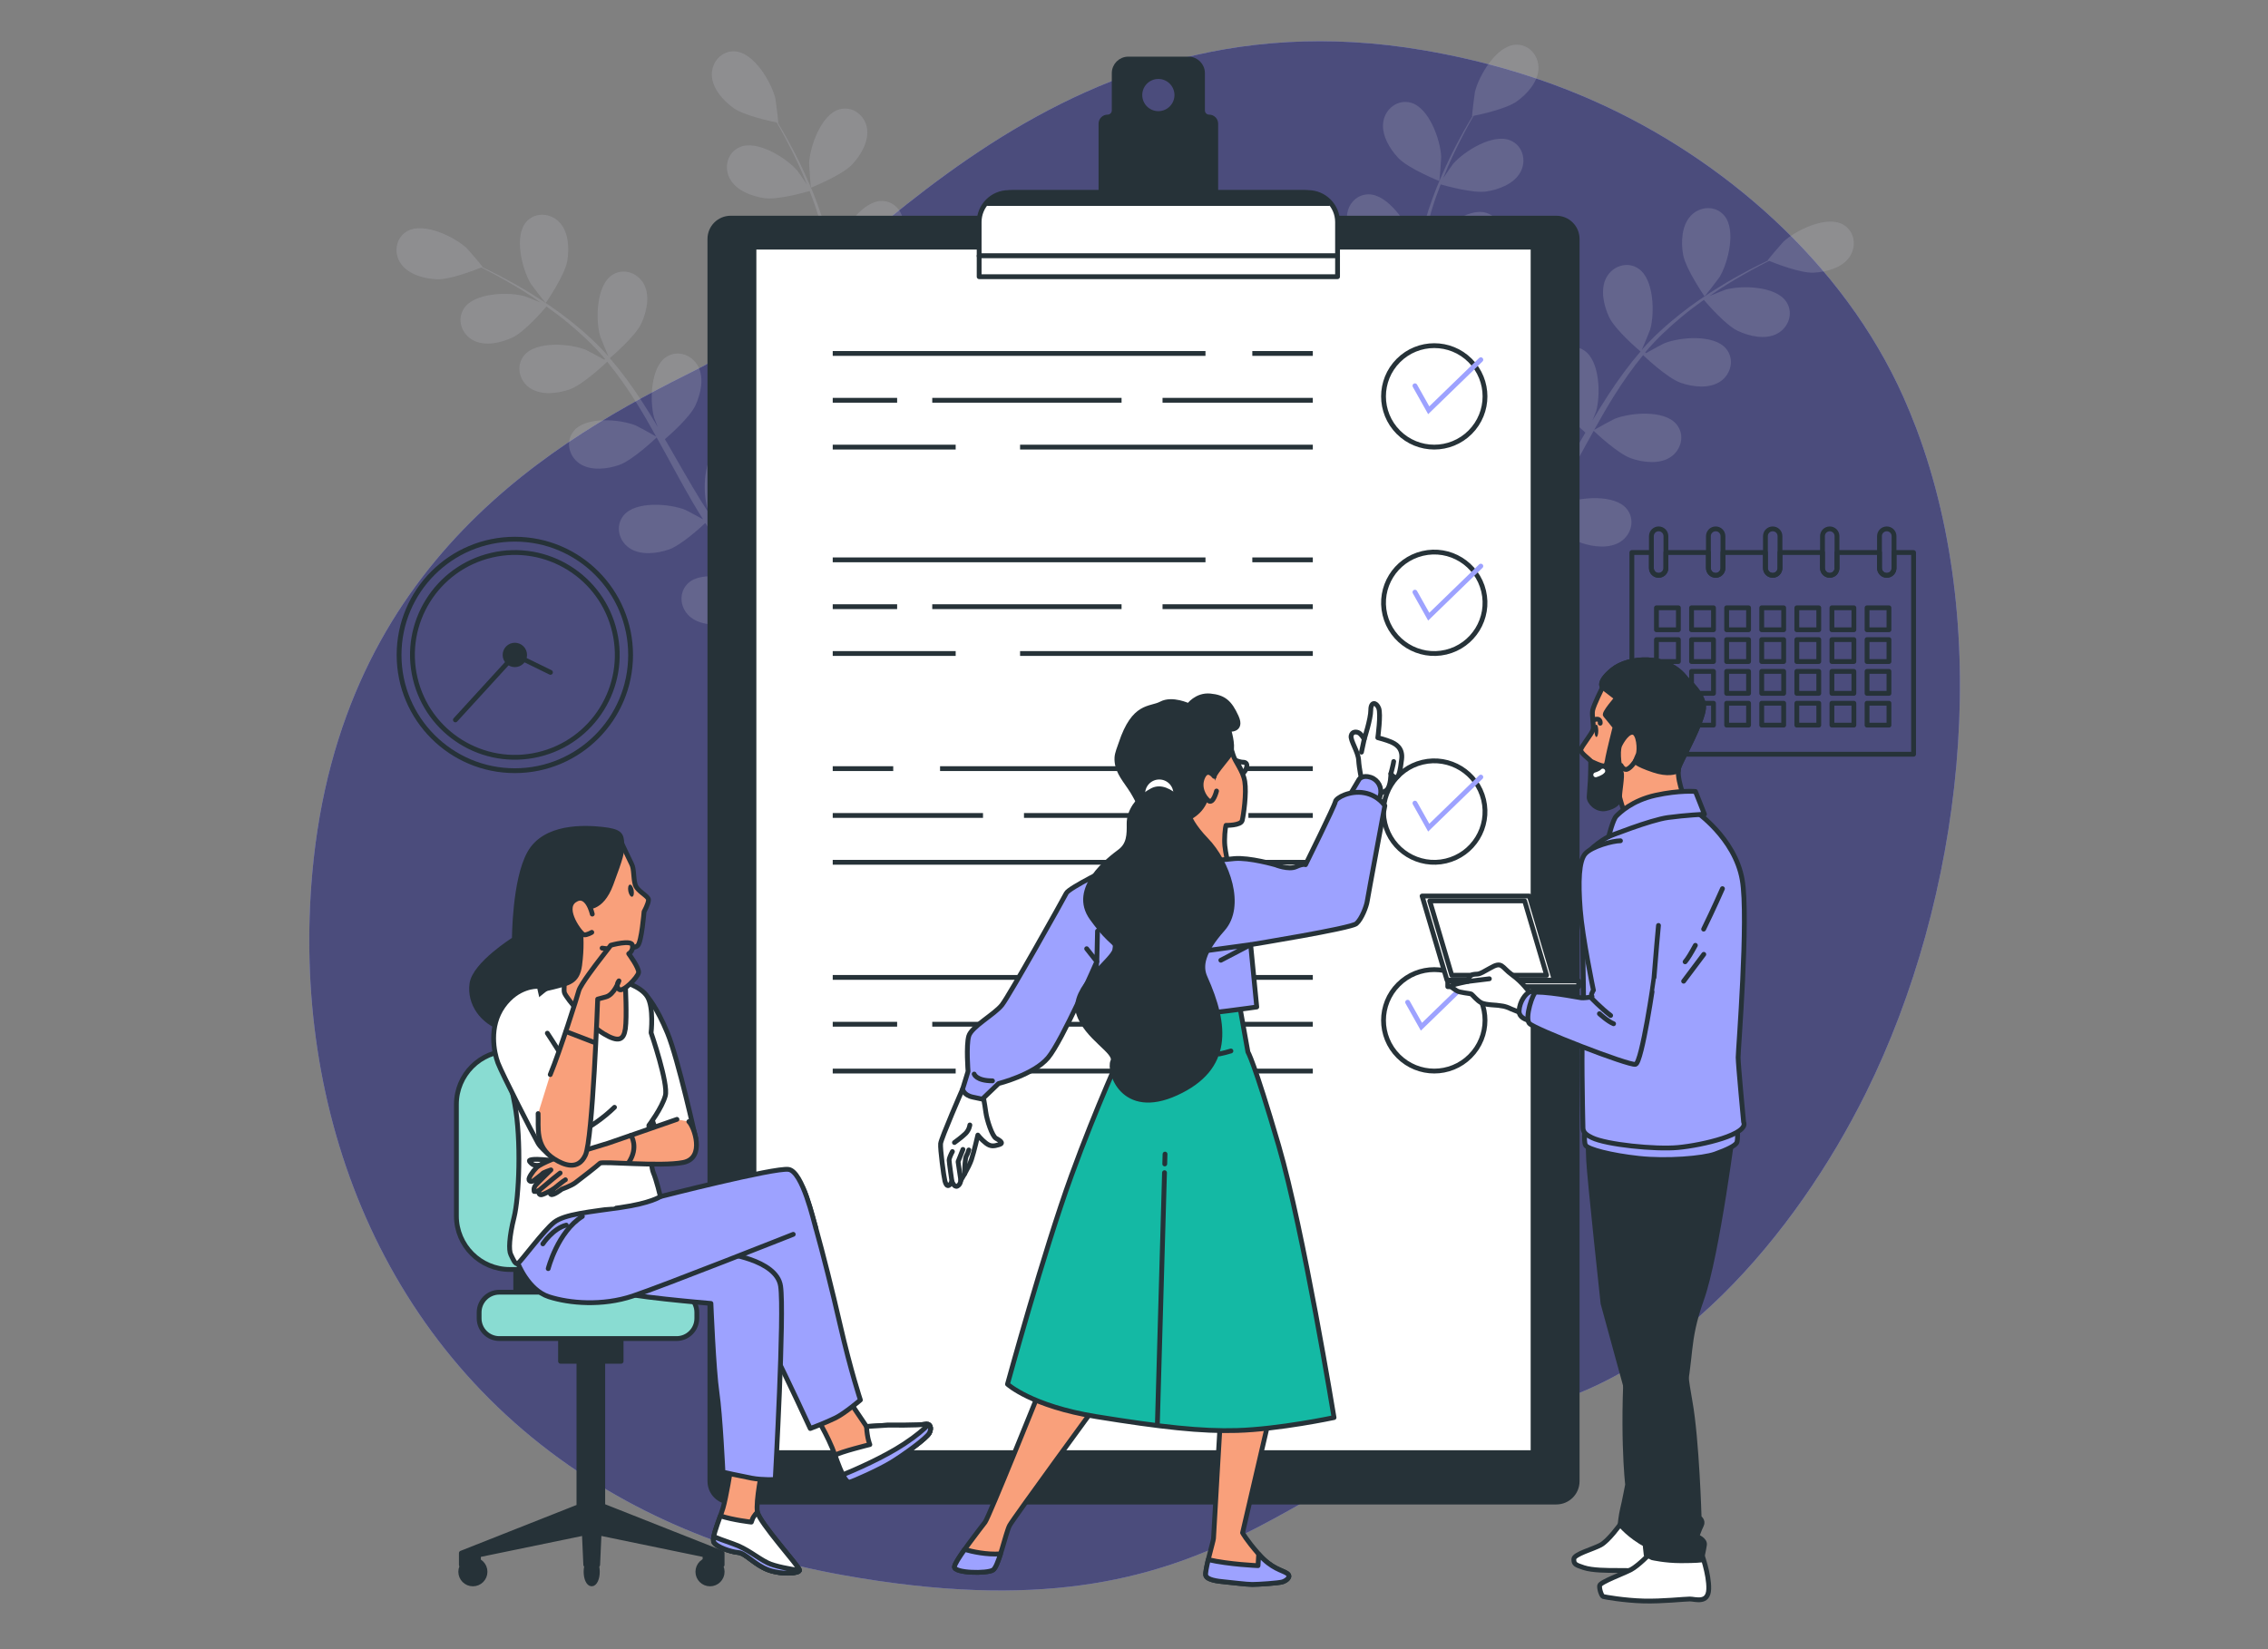 <svg width="330" height="240" viewBox="0 0 330 240" fill="none" xmlns="http://www.w3.org/2000/svg">
<rect x="0" y="0" width="330" height="240" fill="#808080" stroke="none"/>
<path d="M271.496 159.049C261.221 179.769 242.996 201.25 220.823 205.379C187.32 211.62 179.711 239.486 122.556 229.207C113.645 227.605 105.542 225.12 98.222 221.901C94.287 220.171 90.579 218.223 87.098 216.082C55.488 196.696 42.331 161.529 45.445 126.978C49.535 81.535 81.154 63.821 101.519 53.694C121.884 43.568 150.907 -2.303 207.177 7.318C215.755 8.789 224.185 11.225 232.191 14.811C250.468 22.988 268.15 38.05 276.962 57.803C277.623 59.286 278.241 60.797 278.822 62.33C290.143 92.313 285.507 130.801 271.496 159.049Z" fill="#9DA2FF"/>
<path opacity="0.7" d="M271.496 159.049C261.221 179.769 242.996 201.25 220.823 205.379C187.32 211.62 179.711 239.486 122.556 229.207C113.645 227.605 105.542 225.12 98.222 221.901C94.287 220.171 90.579 218.223 87.098 216.082C55.488 196.696 42.331 161.529 45.445 126.978C49.535 81.535 81.154 63.821 101.519 53.694C121.884 43.568 150.907 -2.303 207.177 7.318C215.755 8.789 224.185 11.225 232.191 14.811C250.468 22.988 268.15 38.05 276.962 57.803C277.623 59.286 278.241 60.797 278.822 62.33C290.143 92.313 285.507 130.801 271.496 159.049Z" fill="#282945"/>
<g opacity="0.2">
<path d="M203.449 22.985C204.929 24.554 209.419 26.348 209.422 26.35C209.469 26.368 209.707 23.031 209.698 22.819C209.592 20.362 207.941 15.677 205.286 14.946C203.373 14.42 201.596 15.802 201.279 17.679C200.955 19.596 202.189 21.648 203.449 22.985Z" fill="#C6C6D4"/>
<path d="M248.017 43.128C248.045 43.169 250.085 40.517 250.194 40.335C251.461 38.227 252.669 33.409 250.857 31.335C249.552 29.841 247.308 30.013 246.008 31.404C244.679 32.824 244.576 35.217 244.89 37.026C245.26 39.151 248.015 43.125 248.017 43.128Z" fill="#C6C6D4"/>
<path d="M268.157 32.667C265.753 31.323 261.289 33.5 259.488 35.174C259.332 35.319 257.158 37.862 257.205 37.882C257.205 37.882 257.248 37.9 257.258 37.904C256.551 38.242 255.796 38.613 254.98 39.035C253.479 39.825 251.79 40.733 250.019 41.844C248.246 42.95 246.35 44.202 244.472 45.7C242.589 47.199 240.683 48.873 238.944 50.851C238.924 50.874 238.906 50.899 238.886 50.922C239.215 50.185 240.067 48.095 240.114 47.927C240.78 45.559 240.673 40.593 238.378 39.071C236.724 37.975 234.605 38.733 233.718 40.418C232.813 42.139 233.345 44.473 234.126 46.136C235.006 48.011 238.428 50.922 238.701 51.153C237.061 53.052 235.533 55.134 234.101 57.326C233.282 58.578 232.496 59.865 231.723 61.166C231.988 60.52 232.219 59.94 232.242 59.855C232.908 57.488 232.801 52.522 230.506 51C228.852 49.903 226.733 50.662 225.846 52.346C224.941 54.067 225.473 56.402 226.254 58.065C227.046 59.752 229.913 62.292 230.681 62.954C230.39 63.456 230.094 63.954 229.805 64.457C228.418 66.87 227.044 69.284 225.624 71.611C225.124 72.432 224.601 73.221 224.081 74.013C224.315 73.438 224.508 72.953 224.529 72.876C225.194 70.508 225.088 65.542 222.792 64.02C221.138 62.923 219.019 63.682 218.132 65.367C217.227 67.087 217.76 69.423 218.54 71.085C219.296 72.695 221.922 75.063 222.831 75.854C222.273 76.648 221.718 77.445 221.142 78.19C220.737 78.69 220.383 79.2 219.949 79.679C219.529 80.162 219.113 80.641 218.701 81.115C217.875 82 217.028 82.917 216.2 83.759C215.628 84.349 215.073 84.901 214.516 85.458C215.023 84.648 215.983 83.04 216.047 82.896C216.723 81.408 217.23 78.737 216.899 76.567C217 76.348 217.082 76.121 217.14 75.886C217.599 74.039 216.522 72.062 214.558 71.781C211.831 71.39 208.448 75.026 207.369 77.236C207.305 77.366 206.773 78.858 206.452 79.805C206.556 79.219 206.663 78.653 206.763 78.049C206.967 76.857 207.136 75.661 207.323 74.375C207.392 73.751 207.461 73.12 207.53 72.484C207.613 71.854 207.62 71.178 207.668 70.519C207.748 68.989 207.754 67.434 207.727 65.867C208.771 66.044 212.489 66.618 214.276 66.158C216.055 65.701 218.194 64.623 218.943 62.829C219.676 61.072 218.912 58.956 217.012 58.379C214.377 57.58 210.481 60.661 209.08 62.683C208.992 62.809 208.15 64.372 207.704 65.24C207.68 64.298 207.66 63.358 207.605 62.407C207.445 59.66 207.198 56.885 206.963 54.114C206.891 53.266 206.829 52.42 206.764 51.573C207.135 51.64 211.54 52.417 213.541 51.903C215.32 51.445 217.459 50.368 218.209 48.574C218.942 46.817 218.177 44.7 216.278 44.124C213.642 43.324 209.747 46.406 208.346 48.427C208.24 48.579 207.031 50.83 206.752 51.418C206.609 49.553 206.484 47.692 206.436 45.854C206.365 43.316 206.436 40.824 206.684 38.413C206.856 38.444 211.45 39.277 213.5 38.75C215.279 38.293 217.418 37.215 218.167 35.421C218.901 33.664 218.135 31.547 216.237 30.971C213.601 30.172 209.706 33.254 208.304 35.274C208.212 35.407 207.289 37.122 206.869 37.947C206.787 37.922 206.802 37.927 206.719 37.902C207.015 35.322 207.627 32.861 208.313 30.586C208.708 29.267 209.159 28.029 209.624 26.834C210.464 27.077 214.313 28.144 216.211 27.873C218.03 27.614 220.274 26.778 221.216 25.077C222.138 23.411 221.61 21.223 219.785 20.442C217.254 19.358 213.043 21.993 211.429 23.848C211.341 23.949 210.562 25.073 210.006 25.9C210.225 25.364 210.44 24.807 210.66 24.298C211.479 22.383 212.348 20.681 213.13 19.179C213.581 18.328 214.006 17.569 214.411 16.861C215.359 16.67 219.171 15.85 220.702 14.755C222.196 13.687 223.803 11.911 223.855 9.968C223.906 8.064 222.429 6.366 220.45 6.513C217.703 6.718 215.181 10.997 214.603 13.387C214.553 13.594 214.143 16.914 214.192 16.905C214.192 16.905 214.239 16.896 214.25 16.893C213.846 17.566 213.422 18.292 212.973 19.093C212.158 20.581 211.249 22.269 210.384 24.174C209.515 26.074 208.625 28.164 207.886 30.449C207.142 32.739 206.476 35.186 206.116 37.796C206.112 37.825 206.111 37.856 206.107 37.886C205.976 37.09 205.533 34.876 205.479 34.71C204.728 32.368 201.9 28.285 199.145 28.282C197.161 28.279 195.812 30.081 196.002 31.976C196.196 33.91 197.928 35.564 199.496 36.521C201.265 37.599 205.725 38.139 206.079 38.181C205.76 40.669 205.633 43.249 205.649 45.867C205.656 47.364 205.71 48.871 205.783 50.381C205.648 49.696 205.521 49.085 205.494 49.002C204.742 46.66 201.914 42.577 199.16 42.574C197.175 42.571 195.826 44.373 196.016 46.267C196.21 48.202 197.943 49.856 199.511 50.812C201.102 51.782 204.895 52.319 205.901 52.447C205.935 53.027 205.963 53.605 205.999 54.184C206.174 56.962 206.36 59.734 206.459 62.458C206.494 63.418 206.493 64.365 206.497 65.312C206.376 64.704 206.268 64.193 206.244 64.117C205.492 61.775 202.664 57.692 199.91 57.689C197.925 57.687 196.576 59.489 196.766 61.383C196.96 63.317 198.693 64.971 200.261 65.927C201.78 66.853 205.276 67.379 206.47 67.538C206.444 68.508 206.419 69.48 206.35 70.419C206.288 71.059 206.274 71.679 206.176 72.319C206.092 72.954 206.01 73.582 205.928 74.205C205.727 75.398 205.526 76.631 205.3 77.79C205.149 78.597 204.991 79.364 204.833 80.137C204.809 79.181 204.722 77.31 204.697 77.154C204.31 74.726 202.133 70.262 199.41 69.841C197.449 69.539 195.842 71.115 195.743 73.016C195.642 74.958 197.104 76.855 198.509 78.038C200.057 79.339 204.207 80.521 204.727 80.665C204.462 81.942 204.192 83.183 203.918 84.349C202.987 88.356 202.061 91.661 201.376 93.978L203.093 94.709C203.107 94.656 203.121 94.609 203.136 94.554C203.779 92.192 204.651 88.806 205.511 84.702C205.785 83.405 206.053 82.014 206.315 80.584C206.661 80.592 208.631 80.629 210.473 80.431C211.172 82.388 213.795 85.448 214.136 85.84C213.21 86.759 212.301 87.644 211.429 88.466C208.442 91.294 205.846 93.54 203.997 95.094L205.881 95.898C207.65 94.327 209.959 92.215 212.563 89.639C213.507 88.71 214.498 87.698 215.505 86.648C215.939 86.951 219.501 89.405 221.494 89.769C223.301 90.099 225.694 90.016 227.126 88.701C228.528 87.413 228.72 85.171 227.237 83.852C225.179 82.022 220.351 83.188 218.232 84.436C218.107 84.51 216.84 85.46 216.05 86.073C216.46 85.643 216.862 85.229 217.278 84.781C218.106 83.899 218.907 82.995 219.772 82.025C220.173 81.543 220.579 81.055 220.988 80.562C221.404 80.082 221.783 79.522 222.187 78.999C223.097 77.767 223.961 76.474 224.801 75.152C225.575 75.876 228.36 78.405 230.104 79.008C231.84 79.608 234.218 79.889 235.833 78.806C237.414 77.746 237.943 75.558 236.677 74.029C234.92 71.909 229.971 72.33 227.687 73.243C227.545 73.299 225.98 74.139 225.129 74.616C225.628 73.817 226.13 73.023 226.609 72.199C227.991 69.819 229.316 67.368 230.648 64.928C231.056 64.18 231.471 63.441 231.884 62.699C232.156 62.959 235.401 66.037 237.355 66.712C239.091 67.312 241.469 67.594 243.084 66.511C244.665 65.45 245.195 63.262 243.928 61.735C242.171 59.614 237.221 60.035 234.938 60.947C234.766 61.016 232.516 62.227 231.959 62.563C232.869 60.929 233.791 59.308 234.765 57.748C236.106 55.593 237.54 53.552 239.076 51.679C239.203 51.801 242.575 55.029 244.576 55.72C246.312 56.32 248.691 56.602 250.305 55.518C251.886 54.458 252.416 52.27 251.15 50.742C249.392 48.621 244.444 49.042 242.16 49.956C242.01 50.015 240.296 50.936 239.489 51.393C239.434 51.326 239.445 51.338 239.389 51.271C241.059 49.284 242.926 47.569 244.754 46.05C245.811 45.168 246.869 44.384 247.917 43.644C248.484 44.31 251.106 47.324 252.838 48.145C254.498 48.931 256.83 49.473 258.554 48.574C260.242 47.693 261.009 45.577 259.918 43.919C258.404 41.618 253.439 41.493 251.069 42.149C250.94 42.185 249.67 42.693 248.75 43.076C249.229 42.749 249.716 42.403 250.179 42.099C251.92 40.955 253.583 40.014 255.063 39.192C255.909 38.732 256.683 38.333 257.411 37.966C258.307 38.33 261.939 39.748 263.82 39.68C265.655 39.613 267.975 39.019 269.091 37.426C270.184 35.867 269.889 33.635 268.157 32.667Z" fill="#C6C6D4"/>
</g>
<g opacity="0.2">
<path d="M123.978 23.947C122.498 25.516 118.008 27.311 118.004 27.312C117.958 27.331 117.72 23.994 117.729 23.781C117.835 21.324 119.485 16.639 122.141 15.909C124.053 15.383 125.831 16.765 126.148 18.642C126.472 20.559 125.238 22.611 123.978 23.947Z" fill="#C6C6D4"/>
<path d="M79.41 44.09C79.382 44.132 77.342 41.48 77.232 41.297C75.966 39.19 74.757 34.372 76.57 32.297C77.875 30.803 80.119 30.975 81.419 32.366C82.747 33.786 82.85 36.179 82.536 37.989C82.167 40.114 79.412 44.087 79.41 44.09Z" fill="#C6C6D4"/>
<path d="M59.269 33.63C61.673 32.286 66.137 34.463 67.939 36.137C68.094 36.282 70.268 38.825 70.222 38.844C70.222 38.844 70.178 38.862 70.168 38.867C70.876 39.205 71.63 39.576 72.446 39.998C73.947 40.788 75.636 41.696 77.407 42.807C79.18 43.913 81.076 45.165 82.954 46.663C84.838 48.162 86.743 49.836 88.483 51.814C88.502 51.836 88.52 51.862 88.54 51.885C88.211 51.148 87.359 49.058 87.312 48.89C86.647 46.522 86.753 41.556 89.048 40.034C90.702 38.938 92.822 39.696 93.708 41.381C94.614 43.102 94.082 45.436 93.301 47.099C92.421 48.974 88.999 51.885 88.726 52.116C90.365 54.014 91.894 56.097 93.325 58.289C94.144 59.541 94.931 60.828 95.703 62.128C95.439 61.483 95.208 60.903 95.184 60.818C94.519 58.451 94.626 53.484 96.921 51.963C98.575 50.866 100.694 51.625 101.581 53.309C102.486 55.03 101.954 57.365 101.173 59.028C100.381 60.715 97.514 63.255 96.746 63.917C97.037 64.419 97.333 64.917 97.622 65.42C99.009 67.833 100.383 70.248 101.803 72.575C102.303 73.395 102.826 74.184 103.346 74.976C103.112 74.402 102.919 73.917 102.898 73.839C102.232 71.471 102.339 66.506 104.635 64.984C106.288 63.887 108.408 64.646 109.294 66.331C110.2 68.051 109.667 70.386 108.886 72.049C108.13 73.658 105.505 76.026 104.596 76.818C105.153 77.612 105.71 78.409 106.285 79.154C106.689 79.653 107.044 80.162 107.478 80.642C107.898 81.126 108.314 81.605 108.726 82.079C109.552 82.963 110.399 83.88 111.227 84.722C111.798 85.312 112.354 85.864 112.911 86.421C112.403 85.611 111.444 84.003 111.379 83.86C110.704 82.371 110.197 79.701 110.527 77.531C110.426 77.312 110.345 77.084 110.287 76.85C109.828 75.002 110.905 73.026 112.869 72.744C115.595 72.353 118.979 75.989 120.058 78.199C120.122 78.33 120.654 79.822 120.975 80.768C120.871 80.183 120.764 79.616 120.664 79.013C120.46 77.82 120.29 76.624 120.103 75.338C120.035 74.714 119.966 74.084 119.897 73.447C119.814 72.817 119.807 72.142 119.758 71.482C119.679 69.952 119.672 68.398 119.7 66.831C118.656 67.008 114.938 67.582 113.15 67.122C111.372 66.665 109.233 65.587 108.483 63.793C107.75 62.036 108.515 59.919 110.414 59.343C113.049 58.544 116.945 61.625 118.346 63.647C118.434 63.772 119.276 65.336 119.722 66.204C119.746 65.262 119.766 64.322 119.822 63.371C119.981 60.624 120.229 57.849 120.463 55.078C120.536 54.23 120.597 53.384 120.663 52.537C120.291 52.604 115.887 53.381 113.885 52.867C112.106 52.409 109.967 51.332 109.218 49.538C108.484 47.781 109.25 45.664 111.148 45.088C113.784 44.288 117.679 47.37 119.081 49.391C119.186 49.543 120.395 51.794 120.675 52.382C120.817 50.517 120.942 48.656 120.99 46.818C121.061 44.28 120.99 41.787 120.743 39.377C120.57 39.408 115.977 40.241 113.927 39.714C112.148 39.257 110.008 38.179 109.26 36.385C108.526 34.628 109.291 32.511 111.19 31.935C113.826 31.136 117.721 34.217 119.122 36.238C119.215 36.371 120.138 38.086 120.558 38.911C120.64 38.886 120.625 38.891 120.708 38.865C120.412 36.286 119.8 33.825 119.114 31.55C118.719 30.231 118.268 28.992 117.802 27.798C116.963 28.041 113.113 29.108 111.216 28.837C109.397 28.578 107.153 27.741 106.211 26.041C105.289 24.375 105.817 22.187 107.641 21.406C110.173 20.322 114.383 22.957 115.998 24.812C116.086 24.913 116.865 26.037 117.421 26.864C117.203 26.328 116.987 25.771 116.767 25.262C115.948 23.347 115.079 21.644 114.298 20.143C113.846 19.292 113.421 18.532 113.016 17.825C112.068 17.634 108.256 16.814 106.725 15.719C105.231 14.651 103.624 12.875 103.572 10.931C103.521 9.028 104.999 7.33 106.977 7.477C109.724 7.682 112.246 11.961 112.824 14.351C112.874 14.558 113.285 17.878 113.235 17.869C113.235 17.869 113.189 17.86 113.178 17.857C113.581 18.529 114.006 19.255 114.454 20.057C115.27 21.545 116.178 23.233 117.043 25.138C117.912 27.038 118.803 29.128 119.541 31.413C120.285 33.703 120.952 36.15 121.311 38.76C121.315 38.789 121.316 38.82 121.32 38.849C121.451 38.053 121.895 35.84 121.948 35.674C122.699 33.332 125.528 29.249 128.282 29.246C130.266 29.243 131.615 31.045 131.426 32.94C131.232 34.874 129.499 36.528 127.931 37.485C126.162 38.563 121.703 39.103 121.348 39.145C121.668 41.633 121.794 44.213 121.778 46.831C121.771 48.327 121.717 49.835 121.644 51.345C121.78 50.66 121.907 50.049 121.933 49.965C122.685 47.624 125.514 43.541 128.267 43.537C130.252 43.535 131.601 45.337 131.411 47.231C131.217 49.166 129.485 50.82 127.916 51.776C126.325 52.746 122.532 53.282 121.526 53.411C121.492 53.991 121.465 54.569 121.428 55.148C121.254 57.926 121.068 60.698 120.969 63.422C120.933 64.382 120.934 65.328 120.93 66.276C121.052 65.668 121.159 65.157 121.184 65.081C121.935 62.739 124.763 58.656 127.518 58.653C129.502 58.651 130.851 60.452 130.661 62.347C130.467 64.281 128.735 65.935 127.166 66.891C125.648 67.817 122.151 68.344 120.957 68.502C120.984 69.472 121.008 70.444 121.077 71.383C121.139 72.023 121.154 72.643 121.251 73.283C121.334 73.918 121.417 74.546 121.499 75.169C121.701 76.362 121.901 77.595 122.127 78.754C122.278 79.561 122.437 80.328 122.594 81.1C122.618 80.145 122.705 78.274 122.73 78.118C123.118 75.69 125.295 71.225 128.017 70.805C129.978 70.502 131.584 72.079 131.684 73.98C131.785 75.922 130.324 77.819 128.918 79.002C127.371 80.303 123.22 81.485 122.7 81.629C122.965 82.906 123.235 84.147 123.509 85.313C124.44 89.319 125.366 92.625 126.052 94.942L124.334 95.673C124.32 95.62 124.306 95.573 124.292 95.518C123.648 93.155 122.776 89.77 121.917 85.665C121.642 84.369 121.374 82.978 121.112 81.548C120.767 81.556 118.797 81.593 116.954 81.394C116.255 83.351 113.632 86.411 113.291 86.803C114.217 87.722 115.127 88.607 115.999 89.429C118.985 92.257 121.582 94.503 123.431 96.057L121.546 96.861C119.777 95.29 117.468 93.178 114.865 90.602C113.92 89.673 112.929 88.66 111.922 87.611C111.488 87.914 107.926 90.368 105.934 90.731C104.126 91.061 101.733 90.979 100.301 89.664C98.899 88.376 98.707 86.134 100.19 84.815C102.248 82.985 107.077 84.151 109.195 85.399C109.32 85.472 110.587 86.423 111.377 87.036C110.967 86.605 110.565 86.191 110.15 85.743C109.321 84.862 108.521 83.957 107.655 82.988C107.254 82.505 106.849 82.017 106.44 81.524C106.023 81.045 105.644 80.485 105.24 79.962C104.33 78.729 103.466 77.437 102.626 76.115C101.852 76.838 99.068 79.368 97.323 79.97C95.587 80.57 93.209 80.852 91.595 79.768C90.014 78.708 89.484 76.52 90.75 74.992C92.507 72.871 97.456 73.292 99.74 74.205C99.883 74.262 101.448 75.101 102.299 75.579C101.799 74.78 101.297 73.986 100.819 73.161C99.436 70.782 98.112 68.331 96.779 65.891C96.372 65.143 95.956 64.403 95.543 63.661C95.271 63.921 92.026 67 90.073 67.675C88.336 68.275 85.958 68.556 84.343 67.473C82.762 66.413 82.233 64.225 83.499 62.697C85.256 60.576 90.205 60.997 92.489 61.91C92.661 61.979 94.911 63.189 95.469 63.526C94.558 61.891 93.636 60.271 92.662 58.71C91.321 56.555 89.887 54.514 88.351 52.641C88.225 52.763 84.853 55.991 82.852 56.683C81.116 57.282 78.737 57.564 77.122 56.481C75.541 55.42 75.012 53.232 76.278 51.705C78.035 49.584 82.984 50.005 85.268 50.918C85.418 50.978 87.132 51.898 87.938 52.355C87.993 52.288 87.983 52.3 88.038 52.233C86.369 50.246 84.501 48.531 82.674 47.012C81.617 46.13 80.558 45.346 79.51 44.607C78.944 45.273 76.322 48.286 74.59 49.107C72.93 49.894 70.597 50.435 68.874 49.536C67.186 48.655 66.419 46.539 67.51 44.881C69.023 42.58 73.989 42.455 76.359 43.111C76.487 43.147 77.757 43.655 78.677 44.038C78.199 43.712 77.712 43.366 77.248 43.062C75.508 41.917 73.845 40.976 72.364 40.155C71.518 39.694 70.745 39.295 70.017 38.929C69.12 39.292 65.489 40.711 63.608 40.642C61.772 40.576 59.453 39.981 58.337 38.388C57.243 36.83 57.538 34.598 59.269 33.63Z" fill="#C6C6D4"/>
</g>
<path d="M275.587 80.405V82.671C275.587 83.256 275.114 83.729 274.529 83.729C273.944 83.729 273.471 83.256 273.471 82.671V80.405H267.287V82.671C267.287 83.256 266.814 83.729 266.233 83.729C265.648 83.729 265.175 83.256 265.175 82.671V80.405H258.991V82.671C258.991 83.256 258.518 83.729 257.933 83.729C257.347 83.729 256.875 83.256 256.875 82.671V80.405H250.695V82.671C250.695 83.256 250.222 83.729 249.637 83.729C249.052 83.729 248.579 83.256 248.579 82.671V80.405H242.395V82.671C242.395 82.961 242.278 83.228 242.086 83.42C241.893 83.612 241.627 83.729 241.337 83.729C240.756 83.729 240.283 83.256 240.283 82.671V80.405H237.441V109.764H278.43V80.405H275.587ZM244.21 105.527H241.017V102.339H244.21V105.527ZM244.21 100.902H241.017V97.708H244.21V100.902ZM244.21 96.271H241.017V93.083H244.21V96.271ZM244.21 91.646H241.017V88.453H244.21V91.646ZM249.318 105.527H246.125V102.339H249.318V105.527ZM249.318 100.902H246.125V97.708H249.318V100.902ZM249.318 96.271H246.125V93.083H249.318V96.271ZM249.318 91.646H246.125V88.453H249.318V91.646ZM254.421 105.527H251.233V102.339H254.421V105.527ZM254.421 100.902H251.233V97.708H254.421V100.902ZM254.421 96.271H251.233V93.083H254.421V96.271ZM254.421 91.646H251.233V88.453H254.421V91.646ZM259.529 105.527H256.336V102.339H259.529V105.527ZM259.529 100.902H256.336V97.708H259.529V100.902ZM259.529 96.271H256.336V93.083H259.529V96.271ZM259.529 91.646H256.336V88.453H259.529V91.646ZM264.636 105.527H261.443V102.339H264.636V105.527ZM264.636 100.902H261.443V97.708H264.636V100.902ZM264.636 96.271H261.443V93.083H264.636V96.271ZM264.636 91.646H261.443V88.453H264.636V91.646ZM269.744 105.527H266.551V102.339H269.744V105.527ZM269.744 100.902H266.551V97.708H269.744V100.902ZM269.744 96.271H266.551V93.083H269.744V96.271ZM269.744 91.646H266.551V88.453H269.744V91.646ZM274.848 105.527H271.66V102.339H274.848V105.527ZM274.848 100.902H271.66V97.708H274.848V100.902ZM274.848 96.271H271.66V93.083H274.848V96.271ZM274.848 91.646H271.66V88.453H274.848V91.646Z" stroke="#263238" stroke-width="0.7" stroke-miterlimit="10" stroke-linecap="round" stroke-linejoin="round"/>
<path d="M275.587 78.022V82.671C275.587 83.256 275.114 83.729 274.529 83.729C273.943 83.729 273.471 83.256 273.471 82.671V78.022C273.471 77.437 273.943 76.964 274.529 76.964C274.819 76.964 275.086 77.081 275.278 77.273C275.47 77.465 275.587 77.727 275.587 78.022Z" stroke="#263238" stroke-width="0.7" stroke-miterlimit="10" stroke-linecap="round" stroke-linejoin="round"/>
<path d="M267.287 78.022V82.671C267.287 83.256 266.814 83.729 266.234 83.729C265.649 83.729 265.176 83.256 265.176 82.671V78.022C265.176 77.437 265.649 76.964 266.234 76.964C266.524 76.964 266.786 77.081 266.978 77.273C267.17 77.465 267.287 77.727 267.287 78.022Z" stroke="#263238" stroke-width="0.7" stroke-miterlimit="10" stroke-linecap="round" stroke-linejoin="round"/>
<path d="M258.991 78.022V82.671C258.991 83.256 258.518 83.729 257.933 83.729C257.348 83.729 256.875 83.256 256.875 82.671V78.022C256.875 77.437 257.348 76.964 257.933 76.964C258.228 76.964 258.49 77.081 258.682 77.273C258.873 77.465 258.991 77.727 258.991 78.022Z" stroke="#263238" stroke-width="0.7" stroke-miterlimit="10" stroke-linecap="round" stroke-linejoin="round"/>
<path d="M250.694 78.022V82.671C250.694 83.256 250.221 83.729 249.636 83.729C249.051 83.729 248.578 83.256 248.578 82.671V78.022C248.578 77.437 249.051 76.964 249.636 76.964C249.931 76.964 250.193 77.081 250.385 77.273C250.577 77.465 250.694 77.727 250.694 78.022Z" stroke="#263238" stroke-width="0.7" stroke-miterlimit="10" stroke-linecap="round" stroke-linejoin="round"/>
<path d="M242.395 78.022V82.671C242.395 82.961 242.278 83.228 242.086 83.42C241.893 83.612 241.627 83.729 241.337 83.729C240.756 83.729 240.283 83.256 240.283 82.671V78.022C240.283 77.727 240.4 77.465 240.592 77.273C240.784 77.081 241.047 76.964 241.337 76.964C241.922 76.963 242.395 77.437 242.395 78.022Z" stroke="#263238" stroke-width="0.7" stroke-miterlimit="10" stroke-linecap="round" stroke-linejoin="round"/>
<path d="M74.91 112.156C84.213 112.156 91.754 104.615 91.754 95.312C91.754 86.01 84.213 78.468 74.91 78.468C65.608 78.468 58.066 86.01 58.066 95.312C58.066 104.615 65.608 112.156 74.91 112.156Z" stroke="#263238" stroke-width="0.7" stroke-miterlimit="10" stroke-linecap="round" stroke-linejoin="round"/>
<path d="M78.3 109.817C86.314 107.946 91.293 99.934 89.423 91.921C87.552 83.907 79.54 78.927 71.527 80.798C63.514 82.668 58.534 90.681 60.404 98.694C62.275 106.707 70.287 111.687 78.3 109.817Z" stroke="#263238" stroke-width="0.7" stroke-miterlimit="10" stroke-linecap="round" stroke-linejoin="round"/>
<path d="M74.911 96.735C75.697 96.735 76.335 96.098 76.335 95.312C76.335 94.526 75.697 93.889 74.911 93.889C74.125 93.889 73.488 94.526 73.488 95.312C73.488 96.098 74.125 96.735 74.911 96.735Z" fill="#263238" stroke="#263238" stroke-width="0.7" stroke-miterlimit="10" stroke-linecap="round" stroke-linejoin="round"/>
<path d="M80.095 97.848L74.909 95.312L66.264 104.763" stroke="#263238" stroke-width="0.7" stroke-miterlimit="10" stroke-linecap="round" stroke-linejoin="round"/>
<path d="M226.453 218.59H106.316C104.645 218.59 103.291 217.235 103.291 215.565V34.772C103.291 33.102 104.645 31.747 106.316 31.747H226.454C228.124 31.747 229.479 33.102 229.479 34.772V215.565C229.478 217.236 228.124 218.59 226.453 218.59Z" fill="#263238" stroke="#263238" stroke-width="0.7" stroke-miterlimit="10" stroke-linecap="round" stroke-linejoin="round"/>
<path d="M223.066 35.965H109.703V211.397H223.066V35.965Z" fill="white" stroke="#263238" stroke-width="0.7" stroke-miterlimit="10" stroke-linecap="round" stroke-linejoin="round"/>
<path d="M182.215 81.474H191.018" stroke="#263238" stroke-width="0.7" stroke-miterlimit="10"/>
<path d="M121.164 81.474H175.4" stroke="#263238" stroke-width="0.7" stroke-miterlimit="10"/>
<path d="M169.152 88.289H191.017" stroke="#263238" stroke-width="0.7" stroke-miterlimit="10"/>
<path d="M135.646 88.289H163.19" stroke="#263238" stroke-width="0.7" stroke-miterlimit="10"/>
<path d="M121.164 88.289H130.535" stroke="#263238" stroke-width="0.7" stroke-miterlimit="10"/>
<path d="M148.424 95.103H191.018" stroke="#263238" stroke-width="0.7" stroke-miterlimit="10"/>
<path d="M121.164 95.103H139.053" stroke="#263238" stroke-width="0.7" stroke-miterlimit="10"/>
<path d="M210.396 94.907C214.363 93.964 216.814 89.984 215.871 86.017C214.929 82.05 210.949 79.598 206.982 80.541C203.015 81.484 200.563 85.464 201.506 89.431C202.448 93.398 206.429 95.85 210.396 94.907Z" stroke="#263238" stroke-width="0.7" stroke-miterlimit="10"/>
<path d="M129.967 111.857H121.164" stroke="#263238" stroke-width="0.7" stroke-miterlimit="10"/>
<path d="M191.017 111.857H136.781" stroke="#263238" stroke-width="0.7" stroke-miterlimit="10"/>
<path d="M143.029 118.672H121.164" stroke="#263238" stroke-width="0.7" stroke-miterlimit="10"/>
<path d="M176.536 118.672H148.992" stroke="#263238" stroke-width="0.7" stroke-miterlimit="10"/>
<path d="M191.017 118.672H181.646" stroke="#263238" stroke-width="0.7" stroke-miterlimit="10"/>
<path d="M163.757 125.487H121.164" stroke="#263238" stroke-width="0.7" stroke-miterlimit="10"/>
<path d="M191.018 125.487H173.129" stroke="#263238" stroke-width="0.7" stroke-miterlimit="10"/>
<path d="M210.396 125.291C214.363 124.348 216.814 120.368 215.871 116.401C214.929 112.434 210.949 109.982 206.982 110.925C203.015 111.868 200.563 115.848 201.506 119.815C202.448 123.782 206.429 126.233 210.396 125.291Z" stroke="#263238" stroke-width="0.7" stroke-miterlimit="10"/>
<path d="M182.215 142.24H191.018" stroke="#263238" stroke-width="0.7" stroke-miterlimit="10"/>
<path d="M121.164 142.24H175.4" stroke="#263238" stroke-width="0.7" stroke-miterlimit="10"/>
<path d="M169.152 149.055H191.017" stroke="#263238" stroke-width="0.7" stroke-miterlimit="10"/>
<path d="M135.646 149.055H163.19" stroke="#263238" stroke-width="0.7" stroke-miterlimit="10"/>
<path d="M121.164 149.055H130.535" stroke="#263238" stroke-width="0.7" stroke-miterlimit="10"/>
<path d="M148.424 155.87H191.018" stroke="#263238" stroke-width="0.7" stroke-miterlimit="10"/>
<path d="M121.164 155.87H139.053" stroke="#263238" stroke-width="0.7" stroke-miterlimit="10"/>
<path d="M213.909 153.708C216.793 150.825 216.793 146.15 213.909 143.267C211.026 140.384 206.352 140.384 203.469 143.267C200.585 146.15 200.585 150.825 203.469 153.708C206.352 156.591 211.026 156.591 213.909 153.708Z" stroke="#263238" stroke-width="0.7" stroke-miterlimit="10"/>
<path d="M175.93 17.032C175.398 17.032 174.967 16.601 174.967 16.069V10.646C174.967 9.512 174.048 8.593 172.915 8.593H164.174C163.04 8.593 162.121 9.512 162.121 10.646V16.069C162.121 16.601 161.69 17.032 161.158 17.032C160.626 17.032 160.195 17.463 160.195 17.995V32.686H176.893V17.995C176.893 17.463 176.462 17.032 175.93 17.032ZM168.544 16.526C167.057 16.526 165.851 15.321 165.851 13.834C165.851 12.346 167.057 11.14 168.544 11.14C170.031 11.14 171.237 12.346 171.237 13.834C171.237 15.321 170.031 16.526 168.544 16.526Z" fill="#263238" stroke="#263238" stroke-width="0.7" stroke-miterlimit="10" stroke-linecap="round" stroke-linejoin="round"/>
<path d="M194.618 37.269H142.469V32.32C142.469 29.944 144.395 28.018 146.772 28.018H190.315C192.691 28.018 194.617 29.944 194.617 32.32V37.269H194.618Z" fill="white" stroke="#263238" stroke-width="0.7" stroke-miterlimit="10" stroke-linecap="round" stroke-linejoin="round"/>
<path d="M143.76 29.617H193.325C192.428 28.637 191.141 28.018 189.706 28.018H147.379C145.945 28.018 144.658 28.637 143.76 29.617Z" fill="#263238" stroke="#263238" stroke-width="0.7" stroke-miterlimit="10" stroke-linecap="round" stroke-linejoin="round"/>
<path d="M194.618 37.226H142.469V40.267H194.618V37.226Z" fill="white" stroke="#263238" stroke-width="0.7" stroke-miterlimit="10" stroke-linecap="round" stroke-linejoin="round"/>
<path d="M205.877 116.879L207.883 120.447L215.464 113.089" stroke="#9DA2FF" stroke-width="0.7" stroke-miterlimit="10" stroke-linecap="round"/>
<path d="M205.877 86.175L207.883 89.743L215.464 82.385" stroke="#9DA2FF" stroke-width="0.7" stroke-miterlimit="10" stroke-linecap="round"/>
<path d="M182.215 51.437H191.018" stroke="#263238" stroke-width="0.7" stroke-miterlimit="10"/>
<path d="M121.164 51.437H175.4" stroke="#263238" stroke-width="0.7" stroke-miterlimit="10"/>
<path d="M169.152 58.252H191.017" stroke="#263238" stroke-width="0.7" stroke-miterlimit="10"/>
<path d="M135.646 58.252H163.19" stroke="#263238" stroke-width="0.7" stroke-miterlimit="10"/>
<path d="M121.164 58.252H130.535" stroke="#263238" stroke-width="0.7" stroke-miterlimit="10"/>
<path d="M148.424 65.067H191.018" stroke="#263238" stroke-width="0.7" stroke-miterlimit="10"/>
<path d="M121.164 65.067H139.053" stroke="#263238" stroke-width="0.7" stroke-miterlimit="10"/>
<path d="M213.909 62.905C216.793 60.022 216.793 55.347 213.909 52.464C211.026 49.581 206.352 49.581 203.469 52.464C200.585 55.347 200.585 60.022 203.469 62.905C206.352 65.788 211.026 65.788 213.909 62.905Z" stroke="#263238" stroke-width="0.7" stroke-miterlimit="10"/>
<path d="M205.877 56.139L207.883 59.706L215.464 52.349" stroke="#9DA2FF" stroke-width="0.7" stroke-miterlimit="10" stroke-linecap="round"/>
<path d="M204.814 145.852L206.821 149.419L214.402 142.062" stroke="#9DA2FF" stroke-width="0.7" stroke-miterlimit="10" stroke-linecap="round"/>
<path d="M245.385 98.838C245.385 98.838 248.075 101.114 247.868 103.113C247.661 105.113 244.971 110.01 244.351 111.458C243.73 112.907 245.178 116.355 245.178 116.355L236.213 119.389C236.213 119.389 236.42 118.286 236.213 117.803C236.006 117.32 235.661 116.009 235.661 116.009C235.661 116.009 234.282 116.492 233.868 116.63C233.454 116.768 232.006 116.078 231.937 115.457C231.868 114.837 231.868 114.423 231.799 113.526C231.73 112.63 231.592 111.044 231.454 110.768C231.317 110.492 229.937 109.595 230.006 109.113C230.076 108.63 231.661 106.768 231.799 106.147C231.937 105.526 231.592 104.147 231.73 103.388C231.868 102.629 233.179 100.009 233.179 100.009C233.179 100.009 232.351 99.319 234.627 97.457C236.903 95.596 242.627 95.045 245.385 98.838Z" fill="#F9A07B" stroke="#263238" stroke-width="0.7" stroke-miterlimit="10" stroke-linecap="round" stroke-linejoin="round"/>
<path d="M245.384 98.838C242.626 95.044 236.902 95.596 234.626 97.458C232.35 99.32 233.178 100.01 233.178 100.01L235.247 101.596C235.247 101.596 233.315 103.803 233.592 104.079C233.868 104.355 235.384 106.286 235.384 106.286L235.252 106.929L234.978 105.885C234.978 105.885 234.121 109.315 233.96 110.172C233.799 111.03 233.799 111.352 233.424 111.459C233.049 111.566 231.453 110.769 231.453 110.769C231.453 110.769 231.441 112.799 231.387 113.656C231.333 114.513 231.28 115.211 231.226 115.961C231.173 116.711 232.298 117.943 233.638 117.676C234.978 117.408 235.699 116.703 235.66 116.01C235.621 115.318 236.103 112.906 235.889 112.424C235.675 111.941 235.27 109.547 235.66 108.493C235.66 108.493 236.557 106.562 237.522 106.562C238.487 106.562 238.625 109.183 238.35 109.803C238.074 110.424 237.936 110.769 237.936 110.769C237.936 110.769 237.936 111.182 240.625 112.079C242.644 112.751 243.769 112.376 244.204 112.146C244.221 111.89 244.265 111.654 244.349 111.458C244.97 110.01 247.659 105.113 247.866 103.113C248.074 101.114 245.384 98.838 245.384 98.838Z" fill="#263238" stroke="#263238" stroke-width="0.7" stroke-miterlimit="10" stroke-linecap="round" stroke-linejoin="round"/>
<path d="M237.936 110.769C237.936 110.769 237.316 111.734 236.764 111.941C236.212 112.148 235.867 111.389 235.867 111.389" stroke="#263238" stroke-width="0.7" stroke-miterlimit="10" stroke-linecap="round" stroke-linejoin="round"/>
<path d="M232.004 106.355C232.004 106.85 232.127 107.251 232.28 107.251C232.432 107.251 232.555 106.85 232.555 106.355C232.555 105.86 232.432 105.458 232.28 105.458C232.127 105.458 232.004 105.86 232.004 106.355Z" fill="#263238"/>
<path d="M232.833 105.251C232.833 105.251 232.97 104.354 231.867 104.768" stroke="#263238" stroke-width="0.7" stroke-miterlimit="10" stroke-linecap="round" stroke-linejoin="round"/>
<path d="M232.176 112.76C232.176 112.76 232.935 112.553 233.21 112.208" stroke="white" stroke-width="0.7" stroke-miterlimit="10" stroke-linecap="round" stroke-linejoin="round"/>
<path d="M206.92 130.4H222.529L226.15 142.632H210.541L206.92 130.4Z" fill="white" stroke="#263238" stroke-width="0.7" stroke-miterlimit="10" stroke-linecap="round" stroke-linejoin="round"/>
<path d="M208.029 131.105H221.838L225.042 141.927H211.233L208.029 131.105Z" fill="white" stroke="#263238" stroke-width="0.7" stroke-miterlimit="10" stroke-linecap="round" stroke-linejoin="round"/>
<path d="M210.653 143.588H229.703V142.76H210.653V143.588Z" fill="white" stroke="#263238" stroke-width="0.7" stroke-miterlimit="10" stroke-linecap="round" stroke-linejoin="round"/>
<path d="M235.731 221.862C235.731 221.862 234.05 224.214 232.915 224.833C231.781 225.453 228.996 226.174 228.996 226.896C228.996 227.618 229.202 227.721 230.44 228.134C231.678 228.546 233.947 228.546 235.184 228.546C236.422 228.546 237.762 228.546 238.175 228.649C238.588 228.752 240.857 228.959 241.888 228.959C242.92 228.959 242.869 226.217 242.869 226.217L235.731 221.862Z" fill="white" stroke="#263238" stroke-width="0.7" stroke-miterlimit="10" stroke-linecap="round" stroke-linejoin="round"/>
<path d="M252.327 163.419C252.327 163.419 249.887 182.664 247.588 189.076C245.29 195.488 246.258 197.424 244.685 203.957C243.112 210.49 242.87 225.854 242.87 226.217C242.87 226.58 242.144 226.217 239.604 224.886C237.063 223.556 235.732 221.862 235.732 221.862C235.732 221.862 235.853 220.531 236.095 219.563C236.337 218.596 236.821 216.055 236.821 216.055C236.821 216.055 235.853 207.828 236.942 194.641C238.031 181.455 238.515 165.819 238.515 165.819C238.515 165.819 247.367 164.629 252.327 163.419Z" fill="#263238" stroke="#263238" stroke-width="0.7" stroke-miterlimit="10" stroke-linecap="round" stroke-linejoin="round"/>
<path d="M240.144 226.033C240.144 226.033 238.404 227.844 237.318 228.425C236.23 229.004 232.824 230.236 232.752 230.744C232.679 231.251 233.042 232.266 233.259 232.338C233.477 232.411 236.376 232.918 239.13 232.991C241.884 233.063 245.073 232.7 245.87 232.7C246.668 232.7 248.552 233.425 248.625 231.251C248.697 229.076 247.537 225.96 247.537 225.96C247.537 225.96 243.695 227.12 240.144 226.033Z" fill="white" stroke="#263238" stroke-width="0.7" stroke-miterlimit="10" stroke-linecap="round" stroke-linejoin="round"/>
<path d="M245.799 170.629C245.799 170.629 244.918 183.076 244.477 186.82C244.037 190.565 244.918 198.495 245.909 204.002C246.901 209.509 247.231 220.853 247.231 220.853C247.231 220.853 247.892 221.294 247.561 221.955C247.231 222.616 246.901 223.607 246.901 223.607C246.901 223.607 248.112 224.047 248.002 224.819C247.892 225.589 247.562 227.022 247.562 227.022C247.562 227.022 246.901 227.131 244.588 227.131C242.275 227.131 240.403 226.691 240.403 226.691L239.522 226.251C239.522 226.251 239.301 224.489 239.301 223.497C239.301 222.506 240.402 221.515 240.292 220.964C240.182 220.413 239.632 217.329 239.191 214.796C238.751 212.263 239.081 210.721 238.31 208.077C237.539 205.434 233.243 189.684 233.243 189.684C233.243 189.684 231.261 171.4 231.151 168.866C231.041 166.333 231.041 165.232 231.041 165.232C231.041 165.232 234.456 162.479 235.226 162.479C235.997 162.479 245.799 170.629 245.799 170.629Z" fill="#263238" stroke="#263238" stroke-width="0.7" stroke-miterlimit="10" stroke-linecap="round" stroke-linejoin="round"/>
<path d="M230.717 163.348C230.717 163.348 230.339 166.118 230.717 166.685C231.094 167.252 234.369 168.133 238.461 168.574C242.554 169.015 247.78 168.574 249.543 167.944C251.306 167.315 252.439 166.748 252.691 166.307C252.943 165.867 252.754 163.537 252.754 163.537C252.754 163.537 236.447 164.481 230.717 163.348Z" fill="#9DA2FF" stroke="#263238" stroke-width="0.7" stroke-miterlimit="10" stroke-linecap="round" stroke-linejoin="round"/>
<path d="M246.627 118.009C246.627 118.009 252.421 121.88 253.497 128.031C254.457 133.514 252.903 152.836 252.903 153.87C252.903 154.905 253.699 163.284 253.699 163.284C254.517 165.047 247.808 166.657 244.128 166.999C240.873 167.302 233.696 166.579 231.627 165.557C230.972 165.233 230.344 164.883 230.328 164.153C230.255 160.777 230.083 151.762 230.306 150.421C230.582 148.766 230.283 139.112 230.283 135.801C230.283 132.491 229.041 127.457 230.145 125.319C231.248 123.181 234.076 121.733 234.076 121.733C234.076 121.733 239.248 117.457 246.627 118.009Z" fill="#9DA2FF" stroke="#263238" stroke-width="0.7" stroke-miterlimit="10" stroke-linecap="round" stroke-linejoin="round"/>
<path d="M246.68 137.572C246.099 138.651 245.57 139.534 245.189 139.968" stroke="#263238" stroke-width="0.7" stroke-miterlimit="10" stroke-linecap="round" stroke-linejoin="round"/>
<path d="M250.621 129.323C250.621 129.323 249.293 132.346 247.885 135.213" stroke="#263238" stroke-width="0.7" stroke-miterlimit="10" stroke-linecap="round" stroke-linejoin="round"/>
<path d="M247.906 138.882L244.973 142.792" stroke="#263238" stroke-width="0.7" stroke-miterlimit="10" stroke-linecap="round" stroke-linejoin="round"/>
<path d="M246.693 115.182L248.003 118.492C248.003 118.492 245.244 118.63 242.693 118.975C240.141 119.32 234.072 121.733 234.072 121.733C234.072 121.733 234.693 119.251 235.175 118.768C235.658 118.285 237.451 116.492 240.899 115.733C244.348 114.975 246.693 115.182 246.693 115.182Z" fill="#9DA2FF" stroke="#263238" stroke-width="0.7" stroke-miterlimit="10" stroke-linecap="round" stroke-linejoin="round"/>
<path d="M236.711 146.582C236.711 146.582 236.27 151.792 235.697 152.047C235.124 152.302 220.911 147.347 219.892 146.838C218.872 146.328 218.299 146.392 218.108 146.328C217.917 146.264 216.197 146.264 215.56 145.946C214.923 145.627 214.286 144.799 214.094 144.671C213.903 144.544 212.374 144.48 211.928 144.162C211.483 143.843 210.909 143.589 211.291 143.398C211.674 143.207 213.585 142.824 213.585 142.824C213.585 142.824 213.649 141.932 214.413 141.805C215.177 141.677 214.922 141.996 216.77 140.913C218.618 139.83 218.427 140.722 220.019 141.868C221.612 143.015 222.377 144.289 222.568 144.353C222.759 144.417 228.556 146.583 228.556 146.583H236.711V146.582Z" fill="white" stroke="#263238" stroke-width="0.7" stroke-miterlimit="10" stroke-linecap="round" stroke-linejoin="round"/>
<path d="M213.586 142.823L216.707 142.441" stroke="#263238" stroke-width="0.7" stroke-miterlimit="10" stroke-linecap="round" stroke-linejoin="round"/>
<path d="M224.039 144.86C224.039 144.86 223.16 144.103 222.568 144.353C221.977 144.603 221.117 145.719 221.032 147.094C220.946 148.469 223.179 148.641 223.179 148.641L224.039 144.86Z" fill="#9DA2FF" stroke="#263238" stroke-width="0.7" stroke-miterlimit="10" stroke-linecap="round" stroke-linejoin="round"/>
<path d="M235.779 122.357C234.63 122.357 231.603 123.192 230.663 124.237C229.724 125.281 229.619 128.309 229.932 132.381C230.245 136.443 231.84 144.075 231.847 144.111C231.829 144.025 231.65 144.515 231.601 144.603C231.392 144.975 231.924 145.038 231.429 145.118C231.253 145.147 230.294 145.246 230.119 145.216C229.39 145.091 228.66 144.968 227.931 144.846C226.75 144.649 224.711 144.377 223.508 144.377C223.043 144.377 221.819 148.119 222.517 148.933C223.214 149.747 237.046 155.121 237.977 154.888C238.907 154.655 240.685 142.43 240.657 142.373C240.929 139.022 241.254 135.09 241.313 134.678" fill="#9DA2FF"/>
<path d="M235.779 122.357C234.63 122.357 231.603 123.192 230.663 124.237C229.724 125.281 229.619 128.309 229.932 132.381C230.245 136.443 231.84 144.075 231.847 144.111C231.829 144.025 231.65 144.515 231.601 144.603C231.392 144.975 231.924 145.038 231.429 145.118C231.253 145.147 230.294 145.246 230.119 145.216C229.39 145.091 228.66 144.968 227.931 144.846C226.75 144.649 224.711 144.377 223.508 144.377C223.043 144.377 221.819 148.119 222.517 148.933C223.214 149.747 237.046 155.121 237.977 154.888C238.907 154.655 240.685 142.43 240.657 142.373C240.929 139.022 241.254 135.09 241.313 134.678" stroke="#263238" stroke-width="0.7" stroke-miterlimit="10" stroke-linecap="round" stroke-linejoin="round"/>
<path d="M231.43 145.118C231.43 145.118 232.976 146.75 234.351 147.781" stroke="#263238" stroke-width="0.7" stroke-miterlimit="10" stroke-linecap="round" stroke-linejoin="round"/>
<path d="M232.719 147.524C232.719 147.524 233.921 148.641 234.781 148.984" stroke="#263238" stroke-width="0.7" stroke-miterlimit="10" stroke-linecap="round" stroke-linejoin="round"/>
<path d="M181.119 113.723C180.833 112.014 179.694 110.874 179.409 109.829C179.125 108.785 178.46 107.55 178.46 107.55C178.46 107.55 176.785 110.944 176.234 113.771L175.982 113.182L171.264 116.882L170.986 125.116L178.638 125.477C178.638 125.477 178.324 124.114 178.219 123.102C178.113 122.088 178.259 120.485 178.392 120.111C178.392 120.111 180.554 120.16 180.744 119.4C180.934 118.64 181.403 115.432 181.119 113.723Z" fill="#F9A07B" stroke="#263238" stroke-width="0.7" stroke-miterlimit="10" stroke-linecap="round" stroke-linejoin="round"/>
<path d="M179.887 110.694C179.887 110.694 180.5 110.917 180.778 110.917C181.057 110.917 181.559 110.973 181.391 111.641C181.224 112.31 180.834 112.533 180.834 112.533L179.887 110.694Z" fill="white" stroke="#263238" stroke-width="0.7" stroke-miterlimit="10" stroke-linecap="round" stroke-linejoin="round"/>
<path d="M177.615 205.845C177.615 205.845 176.569 223.628 176.569 223.91C176.569 224.191 175.254 228.607 175.442 229.264C175.63 229.922 177.133 230.11 178.167 230.204C179.2 230.298 181.361 230.58 182.206 230.58C183.052 230.58 186.058 230.391 186.621 230.204C187.185 230.016 187.937 229.452 187.279 228.983C186.621 228.513 185.025 228.325 183.146 226.164C181.267 224.004 180.797 223.064 180.797 223.064L184.755 206.033L177.615 205.845Z" fill="#F9A07B" stroke="#263238" stroke-width="0.7" stroke-miterlimit="10" stroke-linecap="round" stroke-linejoin="round"/>
<path d="M151.215 202.557C151.215 202.557 143.898 220.765 143.334 221.517C142.77 222.269 138.972 227.07 138.878 228.009C138.784 228.948 143.645 229.038 144.491 228.474C145.336 227.91 146.34 223.021 146.904 221.987C147.467 220.953 159.952 203.872 159.952 203.872L151.215 202.557Z" fill="#F9A07B" stroke="#263238" stroke-width="0.7" stroke-miterlimit="10" stroke-linecap="round" stroke-linejoin="round"/>
<path d="M163.541 149.612L163.402 152.669C163.402 152.669 159.595 160.89 155.884 171.098C151.844 182.213 146.592 201.434 146.592 201.434C146.592 201.434 150.065 204.629 159.513 206.158C168.96 207.686 174.838 208.333 179.976 208.177C186.187 207.989 194.106 206.296 194.106 206.296C194.106 206.296 189.661 179.066 186.048 166.701C182.436 154.336 181.577 153.107 181.577 153.107L180.346 146.213L163.541 149.612Z" fill="#14B9A4" stroke="#263238" stroke-width="0.7" stroke-miterlimit="10" stroke-linecap="round" stroke-linejoin="round"/>
<path d="M169.439 170.654L168.404 207.132" stroke="#263238" stroke-width="0.7" stroke-miterlimit="10" stroke-linecap="round" stroke-linejoin="round"/>
<path d="M169.515 167.953L169.475 169.387" stroke="#263238" stroke-width="0.7" stroke-miterlimit="10" stroke-linecap="round" stroke-linejoin="round"/>
<path d="M177.404 153.383C177.985 153.261 178.554 153.117 179.102 152.948" stroke="#263238" stroke-width="0.7" stroke-miterlimit="10" stroke-linecap="round" stroke-linejoin="round"/>
<path d="M165.07 153.643C165.07 153.643 170.231 154.342 175.278 153.729" stroke="#263238" stroke-width="0.7" stroke-miterlimit="10" stroke-linecap="round" stroke-linejoin="round"/>
<path d="M198.16 113.68C198.16 113.68 197.752 111.843 197.684 110.618C197.616 109.393 196.459 107.76 196.595 107.08C196.731 106.4 197.412 106.467 197.751 106.672C198.092 106.876 198.5 107.556 198.5 107.556C198.5 107.556 199.452 104.63 199.452 103.338C199.452 102.045 200.269 102.182 200.609 103.066C200.949 103.951 200.473 107.352 200.473 107.352C200.473 107.352 201.766 107.693 202.378 107.964C202.99 108.236 204.147 108.781 203.943 110.482C203.739 112.182 203.535 113.135 203.126 113.135C202.718 113.135 202.378 112.591 202.378 112.591C202.378 112.591 202.378 114.428 201.765 114.972C201.153 115.517 199.928 115.585 199.928 115.585C199.928 115.585 200.065 114.224 198.16 113.68Z" fill="white" stroke="#263238" stroke-width="0.7" stroke-miterlimit="10" stroke-linecap="round" stroke-linejoin="round"/>
<path d="M202.377 112.591C202.377 112.591 202.785 111.026 202.785 110.822" stroke="#263238" stroke-width="0.7" stroke-miterlimit="10" stroke-linecap="round" stroke-linejoin="round"/>
<path d="M198.502 107.556L198.094 109.461" stroke="#263238" stroke-width="0.7" stroke-miterlimit="10" stroke-linecap="round" stroke-linejoin="round"/>
<path d="M196.469 115.584L197.751 113.414C197.751 113.414 198.244 112.724 199.427 113.119C199.439 113.123 199.45 113.127 199.462 113.131C200.536 113.494 201.131 114.643 200.839 115.738L200.512 116.964C200.512 116.964 197.948 115.485 196.469 115.584Z" fill="#9DA2FF" stroke="#263238" stroke-width="0.7" stroke-miterlimit="10" stroke-linecap="round" stroke-linejoin="round"/>
<path d="M142.975 159.071C142.975 159.071 143.285 160.696 143.439 161.857C143.594 163.018 144.368 165.34 144.91 165.649C145.452 165.959 146.148 166.346 145.374 166.578C144.6 166.81 144.136 166.887 143.439 166.345C142.743 165.803 142.279 165.184 142.279 165.184C142.279 165.184 141.737 167.584 141.35 168.745C140.963 169.906 139.802 171.763 139.802 171.763C139.802 171.763 139.764 172.383 139.3 172.615C138.836 172.847 138.505 171.923 138.505 171.923C138.505 171.923 137.882 173.376 137.48 171.84C137.322 171.237 136.783 167.197 136.861 166.423C136.939 165.649 140.068 158.476 140.068 158.476L142.975 159.071Z" fill="white" stroke="#263238" stroke-width="0.7" stroke-miterlimit="10" stroke-linecap="round" stroke-linejoin="round"/>
<path d="M138.578 167.585C138.332 168.035 138.1 168.604 138.1 168.822C138.1 169.132 138.505 171.924 138.505 171.924" stroke="#263238" stroke-width="0.7" stroke-miterlimit="10" stroke-linecap="round" stroke-linejoin="round"/>
<path d="M139.801 171.763L139.402 169.053L140.11 167.274" stroke="#263238" stroke-width="0.7" stroke-miterlimit="10" stroke-linecap="round" stroke-linejoin="round"/>
<path d="M140.344 170.835C140.344 170.835 140.376 169.376 140.476 168.708C140.576 168.039 140.745 168.161 140.963 167.352" stroke="#263238" stroke-width="0.7" stroke-miterlimit="10" stroke-linecap="round" stroke-linejoin="round"/>
<path d="M141.117 163.714C141.117 163.714 141.04 164.411 140.498 164.952C139.956 165.494 138.873 166.268 138.873 166.268" stroke="#263238" stroke-width="0.7" stroke-miterlimit="10" stroke-linecap="round" stroke-linejoin="round"/>
<path d="M161.858 126.134C161.858 126.134 155.547 129.191 155.153 129.979C154.758 130.768 146.87 144.869 145.785 146.249C144.701 147.629 141.348 149.404 140.954 150.785C140.559 152.165 140.855 155.912 140.855 155.912L140.066 158.476C140.066 158.476 140.165 159.363 141.545 159.659C142.926 159.954 142.926 159.954 142.926 159.954L145.292 157.686C145.292 157.686 150.42 156.404 152.49 153.939C154.561 151.474 159.589 139.938 159.589 139.938L158.801 147.727C158.801 147.727 163.928 148.516 170.041 148.023C176.155 147.53 182.86 146.545 182.86 146.545L181.972 137.473C181.972 137.473 196.566 135.107 197.354 134.416C198.143 133.726 198.833 131.853 198.932 131.163C199.031 130.472 201.496 117.26 201.496 117.26C201.496 117.26 200.609 115.781 198.538 115.386C196.467 114.992 194.396 116.076 194.298 116.668C194.199 117.26 189.959 125.838 189.959 125.838C189.959 125.838 189.663 125.641 188.579 126.134C187.494 126.627 185.584 125.856 185.584 125.856C185.584 125.856 181.775 124.754 179.606 124.951C177.437 125.148 175.366 125.444 175.366 125.444C175.366 125.444 171.52 123.669 168.661 124.457C165.802 125.247 161.858 126.134 161.858 126.134Z" fill="#9DA2FF" stroke="#263238" stroke-width="0.7" stroke-miterlimit="10" stroke-linecap="round" stroke-linejoin="round"/>
<path d="M175.467 138.36L181.974 137.473L177.636 139.741" stroke="#263238" stroke-width="0.7" stroke-miterlimit="10" stroke-linecap="round" stroke-linejoin="round"/>
<path d="M159.691 135.501L159.593 139.939L158.113 138.065" stroke="#263238" stroke-width="0.7" stroke-miterlimit="10" stroke-linecap="round" stroke-linejoin="round"/>
<path d="M141.744 156.306C141.744 156.306 142.04 157.292 144.406 157.292" stroke="#263238" stroke-width="0.7" stroke-miterlimit="10" stroke-linecap="round" stroke-linejoin="round"/>
<path d="M167.206 118.213C170.444 120.711 173.168 119.202 174.335 118.035C175.756 116.614 175.745 114.751 176.669 112.977C176.792 112.326 178.936 110.062 179.101 109.524C179.481 108.289 178.745 106.125 178.745 106.125C178.745 106.125 180.835 106.409 179.885 104.321C178.935 102.231 178.081 101.472 176.086 101.282C174.092 101.092 172.952 102.706 172.952 102.706C172.952 102.706 170.578 101.567 168.964 102.421C167.349 103.276 165.008 102.439 163.1 108.211C162.929 108.728 162.547 109.622 162.517 110.253C162.435 111.928 163.392 113.127 164.346 114.506C165.815 116.631 165.171 116.644 167.206 118.213Z" fill="#263238" stroke="#263238" stroke-width="0.7" stroke-miterlimit="10" stroke-linecap="round" stroke-linejoin="round"/>
<path d="M171.08 115.494C171.08 116.823 170.004 117.9 168.675 117.9C167.346 117.9 166.27 116.823 166.27 115.494C166.27 114.166 167.346 113.089 168.675 113.089C170.004 113.089 171.08 114.166 171.08 115.494Z" fill="white" stroke="#263238" stroke-width="0.7" stroke-miterlimit="10" stroke-linecap="round" stroke-linejoin="round"/>
<path d="M164.288 119.935C164.305 121.429 164.304 122.894 162.954 123.906C161.474 125.017 155.737 129.279 158.883 133.627C162.028 137.975 162.477 136.772 162.199 138.252C161.921 139.733 155.816 143.803 156.926 147.411C158.036 151.019 162.569 153.054 161.922 154.442C161.274 155.83 163.31 162.676 171.173 159.068C179.037 155.46 178.491 149.247 175.336 142.231C174.607 140.61 174.949 138.536 177.91 135.206C180.87 131.876 178.64 125.477 175.521 122.248C173.681 120.343 172.931 118.825 173.023 118.455C173.116 118.084 170.156 113.736 167.658 115.032C166.107 115.836 164.654 117.374 164.34 119.181C164.298 119.422 164.285 119.674 164.288 119.935Z" fill="#263238" stroke="#263238" stroke-width="0.7" stroke-miterlimit="10" stroke-linecap="round" stroke-linejoin="round"/>
<path d="M176.67 112.977C176.67 112.977 175.697 111.616 175.016 113.074C174.335 114.533 175.162 115.992 175.843 116.527C176.523 117.062 177.01 115.117 177.01 115.117" fill="#F9A07B"/>
<path d="M176.67 112.977C176.67 112.977 175.697 111.616 175.016 113.074C174.335 114.533 175.162 115.992 175.843 116.527C176.523 117.062 177.01 115.117 177.01 115.117" stroke="#263238" stroke-width="0.7" stroke-miterlimit="10" stroke-linecap="round" stroke-linejoin="round"/>
<path d="M186.621 230.205C187.185 230.016 187.936 229.453 187.279 228.983C186.621 228.514 185.024 228.326 183.145 226.165L183.046 227.847C183.046 227.847 178.826 227.674 175.807 226.973C175.557 228.013 175.362 228.983 175.442 229.265C175.63 229.923 177.133 230.111 178.166 230.205C179.2 230.299 181.361 230.58 182.206 230.58C183.051 230.58 186.057 230.392 186.621 230.205Z" fill="#9DA2FF" stroke="#263238" stroke-width="0.7" stroke-miterlimit="10" stroke-linecap="round" stroke-linejoin="round"/>
<path d="M144.491 228.474C144.84 228.241 145.216 227.267 145.578 226.134C143.527 226.272 141.484 225.812 140.357 225.491C139.564 226.613 138.916 227.629 138.878 228.01C138.784 228.949 143.645 229.038 144.491 228.474Z" fill="#9DA2FF" stroke="#263238" stroke-width="0.7" stroke-miterlimit="10" stroke-linecap="round" stroke-linejoin="round"/>
<path d="M79.216 182.492H75.041V189.902H79.216V182.492Z" fill="#263238" stroke="#263238" stroke-width="0.7" stroke-miterlimit="10" stroke-linecap="round" stroke-linejoin="round"/>
<path d="M79.425 184.745H74.187C69.891 184.745 66.408 181.263 66.408 176.967V160.711C66.408 156.415 69.891 152.933 74.187 152.933H79.425C83.721 152.933 87.204 156.415 87.204 160.711V176.967C87.204 181.263 83.721 184.745 79.425 184.745Z" fill="#89DCD2" stroke="#263238" stroke-width="0.7" stroke-miterlimit="10" stroke-linecap="round" stroke-linejoin="round"/>
<path d="M70.573 228.736C70.573 227.76 69.782 226.97 68.807 226.97C67.832 226.97 67.041 227.76 67.041 228.736C67.041 229.711 67.832 230.502 68.807 230.502C69.782 230.502 70.573 229.711 70.573 228.736Z" fill="#263238" stroke="#263238" stroke-width="0.7" stroke-miterlimit="10" stroke-linecap="round" stroke-linejoin="round"/>
<path d="M105.075 228.736C105.075 227.76 104.284 226.97 103.309 226.97C102.334 226.97 101.543 227.76 101.543 228.736C101.543 229.711 102.334 230.502 103.309 230.502C104.284 230.502 105.075 229.711 105.075 228.736Z" fill="#263238" stroke="#263238" stroke-width="0.7" stroke-miterlimit="10" stroke-linecap="round" stroke-linejoin="round"/>
<path d="M86.915 228.736C86.915 227.76 86.547 226.97 86.094 226.97C85.641 226.97 85.273 227.76 85.273 228.736C85.273 229.711 85.641 230.502 86.094 230.502C86.547 230.502 86.915 229.711 86.915 228.736Z" fill="#263238" stroke="#263238" stroke-width="0.7" stroke-miterlimit="10" stroke-linecap="round" stroke-linejoin="round"/>
<path d="M87.702 219.151V193.836H84.236V219.255L67.129 226.021V227.722H69.614V226.283L86.1 222.881L102.585 226.283V227.722H105.07V226.021L87.702 219.151Z" fill="#263238" stroke="#263238" stroke-width="0.7" stroke-miterlimit="10" stroke-linecap="round" stroke-linejoin="round"/>
<path d="M85.229 227.717H86.963L87.335 219.5H84.857L85.229 227.717Z" fill="#263238" stroke="#263238" stroke-width="0.7" stroke-miterlimit="10" stroke-linecap="round" stroke-linejoin="round"/>
<path d="M90.373 192.872H81.559V198.105H90.373V192.872Z" fill="#263238" stroke="#263238" stroke-width="0.7" stroke-miterlimit="10" stroke-linecap="round" stroke-linejoin="round"/>
<path d="M98.448 194.799H72.657C71.032 194.799 69.715 193.482 69.715 191.857V190.993C69.715 189.368 71.032 188.051 72.657 188.051H98.448C100.073 188.051 101.39 189.368 101.39 190.993V191.857C101.39 193.482 100.073 194.799 98.448 194.799Z" fill="#89DCD2" stroke="#263238" stroke-width="0.7" stroke-miterlimit="10" stroke-linecap="round" stroke-linejoin="round"/>
<path d="M123.45 203.699L126.08 207.596L129.197 207.401C129.197 207.401 133.767 207.459 134.547 207.264C135.326 207.069 135.619 207.751 135.229 208.53C134.839 209.31 131.445 211.742 129.691 212.814C127.938 213.886 124.131 215.585 123.644 215.682C123.157 215.78 122.572 214.805 121.501 211.785C120.429 208.764 118.48 205.744 118.48 205.744L123.45 203.699Z" fill="#F9A07B" stroke="#263238" stroke-width="0.7" stroke-miterlimit="10" stroke-linecap="round" stroke-linejoin="round"/>
<path d="M135.228 208.531C135.617 207.752 135.325 207.07 134.546 207.265C133.767 207.46 129.196 207.402 129.196 207.402L126.079 207.597C126.176 209.351 126.566 210.227 126.566 210.227C126.566 210.227 122.182 211.299 121.5 211.786C122.572 214.806 123.156 215.781 123.643 215.684C124.13 215.586 127.937 213.887 129.691 212.815C131.445 211.743 134.838 209.31 135.228 208.531Z" fill="white" stroke="#263238" stroke-width="0.7" stroke-miterlimit="10" stroke-linecap="round" stroke-linejoin="round"/>
<path d="M135.093 207.305C134.452 207.982 133.371 208.933 131.548 210.133C128.56 212.099 124.435 213.883 122.643 214.621C123.056 215.444 123.366 215.739 123.644 215.683C124.131 215.586 127.938 213.886 129.691 212.815C131.445 211.743 134.839 209.311 135.228 208.532C135.504 207.979 135.432 207.482 135.093 207.305Z" fill="#9DA2FF" stroke="#263238" stroke-width="0.7" stroke-miterlimit="10" stroke-linecap="round" stroke-linejoin="round"/>
<path d="M116.626 172.779C116.991 171.965 119.903 182.614 122.237 192.775C123.812 199.628 125.192 203.738 125.192 203.738C125.192 203.738 122.961 205.648 121.597 206.33C120.233 207.012 117.895 207.889 117.895 207.889C117.895 207.889 114.411 200.316 112.463 196.516C110.514 192.716 109.969 190.175 108.41 187.349C106.851 184.524 106.456 179.436 106.456 179.436C106.456 179.436 105.481 174.565 109.184 173.298C112.886 172.032 115.554 171.415 116.626 172.779Z" fill="#9DA2FF" stroke="#263238" stroke-width="0.7" stroke-miterlimit="10" stroke-linecap="round" stroke-linejoin="round"/>
<path d="M106.326 213.764C106.326 213.764 105.654 217.941 105.199 219.464C104.745 220.988 103.49 223.76 103.884 224.45C104.279 225.14 106.357 225.846 107.418 225.933C108.479 226.021 109.836 227.755 111.81 228.473C113.785 229.19 116.389 228.994 116.329 228.476C116.269 227.957 110.488 221.585 110.204 220.042C109.921 218.498 110.936 213.652 110.936 213.652L106.326 213.764Z" fill="#F9A07B" stroke="#263238" stroke-width="0.7" stroke-miterlimit="10" stroke-linecap="round" stroke-linejoin="round"/>
<path d="M109.483 221.07C109.324 221.509 109.324 221.509 109.324 221.509C109.324 221.509 106.65 221.213 104.814 220.601C104.277 222.096 103.575 223.91 103.885 224.45C104.28 225.14 106.358 225.845 107.419 225.933C108.479 226.02 109.836 227.755 111.81 228.472C113.785 229.19 116.389 228.994 116.329 228.475C116.269 227.957 110.488 221.585 110.205 220.042C110.205 220.042 109.642 220.631 109.483 221.07Z" fill="white" stroke="#263238" stroke-width="0.7" stroke-miterlimit="10" stroke-linecap="round" stroke-linejoin="round"/>
<path d="M111.691 227.436C110.131 226.67 108.719 225.363 106.641 224.657C105.287 224.197 104.347 223.825 103.855 223.621C103.79 223.989 103.788 224.282 103.884 224.451C104.28 225.141 106.358 225.846 107.418 225.933C108.479 226.021 109.836 227.756 111.81 228.473C113.693 229.157 116.142 229.01 116.315 228.545C115.015 228.352 112.764 227.962 111.691 227.436Z" fill="#9DA2FF" stroke="#263238" stroke-width="0.7" stroke-miterlimit="10" stroke-linecap="round" stroke-linejoin="round"/>
<path d="M105.293 182.38C105.293 182.38 112.99 183.257 113.575 187.154C114.159 191.052 112.795 215.31 112.795 215.31C112.795 215.31 110.944 215.408 109.385 215.115C107.826 214.823 105.196 214.238 105.196 214.238C105.196 214.238 104.806 205.957 104.319 202.645C103.832 199.332 103.442 189.687 103.442 189.687C103.442 189.687 90.582 188.615 89.413 187.836C88.244 187.057 105.293 182.38 105.293 182.38Z" fill="#9DA2FF" stroke="#263238" stroke-width="0.7" stroke-miterlimit="10" stroke-linecap="round" stroke-linejoin="round"/>
<path d="M115.419 179.631C115.419 179.631 96.426 187.155 92.042 188.616C87.658 190.077 82.884 189.687 79.864 188.713C76.843 187.739 75.362 183.861 75.362 183.861C75.362 183.861 74.602 182.965 74.992 182.088C75.382 181.211 81.617 175.658 85.417 174.684C89.216 173.709 96.089 174.135 96.089 174.135C96.089 174.135 112.69 169.888 114.737 170.18C116.783 170.473 118.408 177.753 118.7 178.728" fill="#9DA2FF"/>
<path d="M115.419 179.631C115.419 179.631 96.426 187.155 92.042 188.616C87.658 190.077 82.884 189.687 79.864 188.713C76.843 187.739 75.362 183.861 75.362 183.861C75.362 183.861 74.602 182.965 74.992 182.088C75.382 181.211 81.617 175.658 85.417 174.684C89.216 173.709 96.089 174.135 96.089 174.135C96.089 174.135 112.69 169.888 114.737 170.18C116.783 170.473 118.408 177.753 118.7 178.728" stroke="#263238" stroke-width="0.7" stroke-miterlimit="10" stroke-linecap="round" stroke-linejoin="round"/>
<path d="M79.766 184.621C79.766 184.621 81.13 179.263 84.734 177.022" stroke="#263238" stroke-width="0.7" stroke-miterlimit="10" stroke-linecap="round" stroke-linejoin="round"/>
<path d="M78.986 181.016C78.986 181.016 80.448 178.776 82.396 178.289" stroke="#263238" stroke-width="0.7" stroke-miterlimit="10" stroke-linecap="round" stroke-linejoin="round"/>
<path d="M94.202 145.059C94.202 145.059 95.549 146.518 97.119 150.333C98.69 154.148 101.239 165.699 101.239 165.699C101.239 165.699 99.948 166.235 98.938 166.235C97.928 166.235 96.585 166.372 96.024 165.699C95.462 165.025 93.865 159.759 93.865 159.759C93.865 159.759 93.08 153.363 92.855 150.109C92.63 146.854 91.62 146.181 92.63 145.171C93.641 144.161 94.202 145.059 94.202 145.059Z" fill="white" stroke="#263238" stroke-width="0.7" stroke-miterlimit="10" stroke-linecap="round" stroke-linejoin="round"/>
<path d="M90.353 142.762C90.353 142.762 93.247 143.465 94.203 145.059C95.16 146.654 94.734 150.3 94.734 150.3C94.734 150.3 97.285 157.714 96.806 159.468C96.328 161.222 94.415 163.773 94.415 163.773C94.415 163.773 94.574 169.512 95.052 170.629C95.531 171.745 96.089 174.136 96.089 174.136C96.089 174.136 94.734 175.093 90.269 175.73C85.806 176.368 82.138 176.687 80.624 177.883C79.109 179.079 75.76 183.623 75.362 183.862C74.963 184.102 74.642 183.209 74.323 182.571C74.004 181.933 74.082 180.014 74.799 177.144C75.517 174.273 75.894 165.94 74.894 160.672C73.81 154.961 73.209 154.135 73.847 150.389C74.485 146.642 83.337 140.929 84.613 140.69C85.888 140.45 90.353 142.762 90.353 142.762Z" fill="white" stroke="#263238" stroke-width="0.7" stroke-miterlimit="10" stroke-linecap="round" stroke-linejoin="round"/>
<path d="M76.258 179.068C76.258 179.068 78.694 176.243 79.862 175.756C81.032 175.269 89.215 175.269 89.215 175.269" stroke="white" stroke-width="0.7" stroke-miterlimit="10" stroke-linecap="round" stroke-linejoin="round"/>
<path d="M78.014 175.464C78.014 175.464 79.378 174.685 80.449 174.49C81.521 174.294 84.347 174.49 84.347 174.49" stroke="white" stroke-width="0.7" stroke-miterlimit="10" stroke-linecap="round" stroke-linejoin="round"/>
<path d="M82.297 165.721C82.297 165.721 85.999 164.455 89.409 161.142" stroke="#263238" stroke-width="0.7" stroke-miterlimit="10" stroke-linecap="round" stroke-linejoin="round"/>
<path d="M90.483 122.767C90.483 122.767 91.56 125.063 91.918 125.78C92.277 126.498 92.134 127.718 92.42 128.722C92.707 129.727 94.358 130.372 94.358 130.946C94.358 131.521 93.712 132.669 93.712 132.669C93.712 132.669 93.353 137.117 92.779 137.619C92.205 138.121 89.837 138.265 89.837 138.265L89.637 142.524L90.993 143.321C90.993 143.321 91.232 148.024 90.993 149.699C90.753 151.373 90.008 151.725 87.88 150.46C85.519 149.056 82.463 145.314 82.144 144.517C81.825 143.72 82.806 140.92 81.372 136.329C79.937 131.737 83.094 127.575 85.174 125.638C87.254 123.699 88.259 122.408 90.483 122.767Z" fill="#F9A07B" stroke="#263238" stroke-width="0.7" stroke-miterlimit="10" stroke-linecap="round" stroke-linejoin="round"/>
<path d="M90.482 122.767C90.41 121.475 90.266 120.973 87.612 120.686C84.957 120.399 79.289 120.184 77.065 124.13C74.841 128.076 74.841 136.686 74.841 136.686C74.841 136.686 69.069 140.291 68.669 143.161C68.271 146.031 70.184 148.742 73.214 149.698C73.271 149.716 73.332 149.73 73.391 149.745C73.657 148.601 74.147 147.149 75.047 146.069C76.77 144.001 78.264 144.231 80.448 143.657C82.666 143.073 84.022 142.934 84.344 140.441C84.669 137.933 84.573 136.39 84.383 134.103C84.312 133.242 85.244 131.951 85.244 131.951C85.244 131.951 87.468 132.525 88.903 128.65C90.338 124.776 90.554 124.058 90.482 122.767Z" fill="#263238" stroke="#263238" stroke-width="0.7" stroke-miterlimit="10" stroke-linecap="round" stroke-linejoin="round"/>
<path d="M86.177 133.027C86.177 133.027 85.459 129.726 83.594 131.018C81.728 132.309 84.526 135.969 84.957 136.04C85.388 136.112 86.105 135.682 86.105 135.682" fill="#F9A07B"/>
<path d="M86.177 133.027C86.177 133.027 85.459 129.726 83.594 131.018C81.728 132.309 84.526 135.969 84.957 136.04C85.388 136.112 86.105 135.682 86.105 135.682" stroke="#263238" stroke-width="0.7" stroke-miterlimit="10" stroke-linecap="round" stroke-linejoin="round"/>
<path d="M89.836 138.265L87.611 137.978L89.706 138.346L89.836 138.265Z" fill="#263238" stroke="#263238" stroke-width="0.7" stroke-miterlimit="10" stroke-linecap="round" stroke-linejoin="round"/>
<path d="M92.197 129.544C92.291 130.031 92.193 130.458 91.979 130.5C91.765 130.541 91.516 130.18 91.422 129.693C91.329 129.207 91.426 128.779 91.64 128.738C91.854 128.697 92.103 129.058 92.197 129.544Z" fill="#263238"/>
<path d="M80.774 152.388L80.027 151.457" stroke="#263238" stroke-width="0.7" stroke-miterlimit="10" stroke-linecap="round" stroke-linejoin="round"/>
<path d="M78.106 143.549C78.106 143.549 75.325 143.453 73.215 146.426C71.105 149.399 71.872 153.139 72.448 154.674C73.023 156.209 77.626 165.224 78.298 166.375C78.969 167.526 81.367 169.156 81.942 169.348C82.517 169.539 84.436 158.99 84.244 158.031C84.052 157.072 79.641 150.358 79.641 150.358" fill="white"/>
<path d="M78.106 143.549C78.106 143.549 75.325 143.453 73.215 146.426C71.105 149.399 71.872 153.139 72.448 154.674C73.023 156.209 77.626 165.224 78.298 166.375C78.969 167.526 81.367 169.156 81.942 169.348C82.517 169.539 84.436 158.99 84.244 158.031C84.052 157.072 79.641 150.358 79.641 150.358" stroke="#263238" stroke-width="0.7" stroke-miterlimit="10" stroke-linecap="round" stroke-linejoin="round"/>
<path d="M80.027 168.85C80.027 168.85 78.22 168.642 77.514 168.741C76.807 168.84 76.967 168.959 77.35 169.342C77.733 169.724 78.552 169.56 78.552 169.56L80.027 168.85Z" stroke="#263238" stroke-width="0.7" stroke-miterlimit="10" stroke-linecap="round" stroke-linejoin="round"/>
<path d="M100.227 163.223C100.985 163.926 102.661 168.523 99.416 169.172C96.171 169.821 87.627 168.956 87.302 169.28C86.977 169.605 84.273 171.714 83.678 172.146C83.083 172.579 81.731 173.066 81.731 173.066C81.731 173.066 80.487 174.039 80.162 173.823C79.838 173.607 80.487 173.066 80.487 173.066C80.487 173.066 79.189 173.823 78.756 173.877C78.324 173.931 78.378 173.282 78.378 173.282C78.161 173.444 77.729 173.39 77.729 173.39C77.729 173.39 77.567 172.903 77.945 172.47C78.324 172.038 80.162 170.253 80.162 170.253C80.162 170.253 79.027 170.632 78.918 170.794C78.811 170.956 78.161 171.389 77.783 171.713C77.404 172.038 77.08 171.984 76.972 171.713C76.864 171.443 77.451 170.531 78.075 169.907C78.699 169.283 81.924 168.034 82.549 168.034C83.174 168.034 88.48 166.369 88.48 166.369C88.48 166.369 98.227 163.006 98.497 162.898" fill="#F9A07B"/>
<path d="M100.227 163.223C100.985 163.926 102.661 168.523 99.416 169.172C96.171 169.821 87.627 168.956 87.302 169.28C86.977 169.605 84.273 171.714 83.678 172.146C83.083 172.579 81.731 173.066 81.731 173.066C81.731 173.066 80.487 174.039 80.162 173.823C79.838 173.607 80.487 173.066 80.487 173.066C80.487 173.066 79.189 173.823 78.756 173.877C78.324 173.931 78.378 173.282 78.378 173.282C78.161 173.444 77.729 173.39 77.729 173.39C77.729 173.39 77.567 172.903 77.945 172.47C78.324 172.038 80.162 170.253 80.162 170.253C80.162 170.253 79.027 170.632 78.918 170.794C78.811 170.956 78.161 171.389 77.783 171.713C77.404 172.038 77.08 171.984 76.972 171.713C76.864 171.443 77.451 170.531 78.075 169.907C78.699 169.283 81.924 168.034 82.549 168.034C83.174 168.034 88.48 166.369 88.48 166.369C88.48 166.369 98.227 163.006 98.497 162.898" stroke="#263238" stroke-width="0.7" stroke-miterlimit="10" stroke-linecap="round" stroke-linejoin="round"/>
<path d="M91.809 165.239C91.809 165.239 92.959 166.926 91.502 169.15" stroke="#263238" stroke-width="0.7" stroke-miterlimit="10" stroke-linecap="round" stroke-linejoin="round"/>
<path d="M78.377 173.282L80.408 171.582L81.501 170.708" stroke="#263238" stroke-width="0.7" stroke-miterlimit="10" stroke-linecap="round" stroke-linejoin="round"/>
<path d="M80.488 173.065C80.488 173.065 82.104 171.745 82.268 171.69" stroke="#263238" stroke-width="0.7" stroke-miterlimit="10" stroke-linecap="round" stroke-linejoin="round"/>
<path d="M78.297 162.059C78.388 164.028 77.798 166.868 80.68 168.683C82.065 169.556 84.12 170.379 85.179 168.103C86.239 165.826 86.965 145.4 86.965 145.4C86.965 145.4 86.965 145.4 88.177 145.07C89.388 144.739 90.056 142.743 90.056 142.743C90.056 142.743 89.498 143.417 90.049 143.968C90.599 144.519 92.802 142.206 92.912 141.546C93.022 140.885 91.48 138.792 91.48 138.792C91.48 138.792 92.141 138.462 92.031 137.581C91.921 136.7 88.872 137.561 88.872 137.561L87.076 139.893C87.076 139.893 84.433 143.308 84.212 144.188C84.029 144.92 81.512 152.858 80.063 156.383" fill="#F9A07B"/>
<path d="M78.297 162.059C78.388 164.028 77.798 166.868 80.68 168.683C82.065 169.556 84.12 170.379 85.179 168.103C86.239 165.826 86.965 145.4 86.965 145.4C86.965 145.4 86.965 145.4 88.177 145.07C89.388 144.739 90.056 142.743 90.056 142.743C90.056 142.743 89.498 143.417 90.049 143.968C90.599 144.519 92.802 142.206 92.912 141.546C93.022 140.885 91.48 138.792 91.48 138.792C91.48 138.792 92.141 138.462 92.031 137.581C91.921 136.7 88.872 137.561 88.872 137.561L87.076 139.893C87.076 139.893 84.433 143.308 84.212 144.188C84.029 144.92 81.512 152.858 80.063 156.383" stroke="#263238" stroke-width="0.7" stroke-miterlimit="10" stroke-linecap="round" stroke-linejoin="round"/>
<path d="M82.375 150.13L86.363 151.663" stroke="#263238" stroke-width="0.7" stroke-miterlimit="10" stroke-linecap="round" stroke-linejoin="round"/>
</svg>
